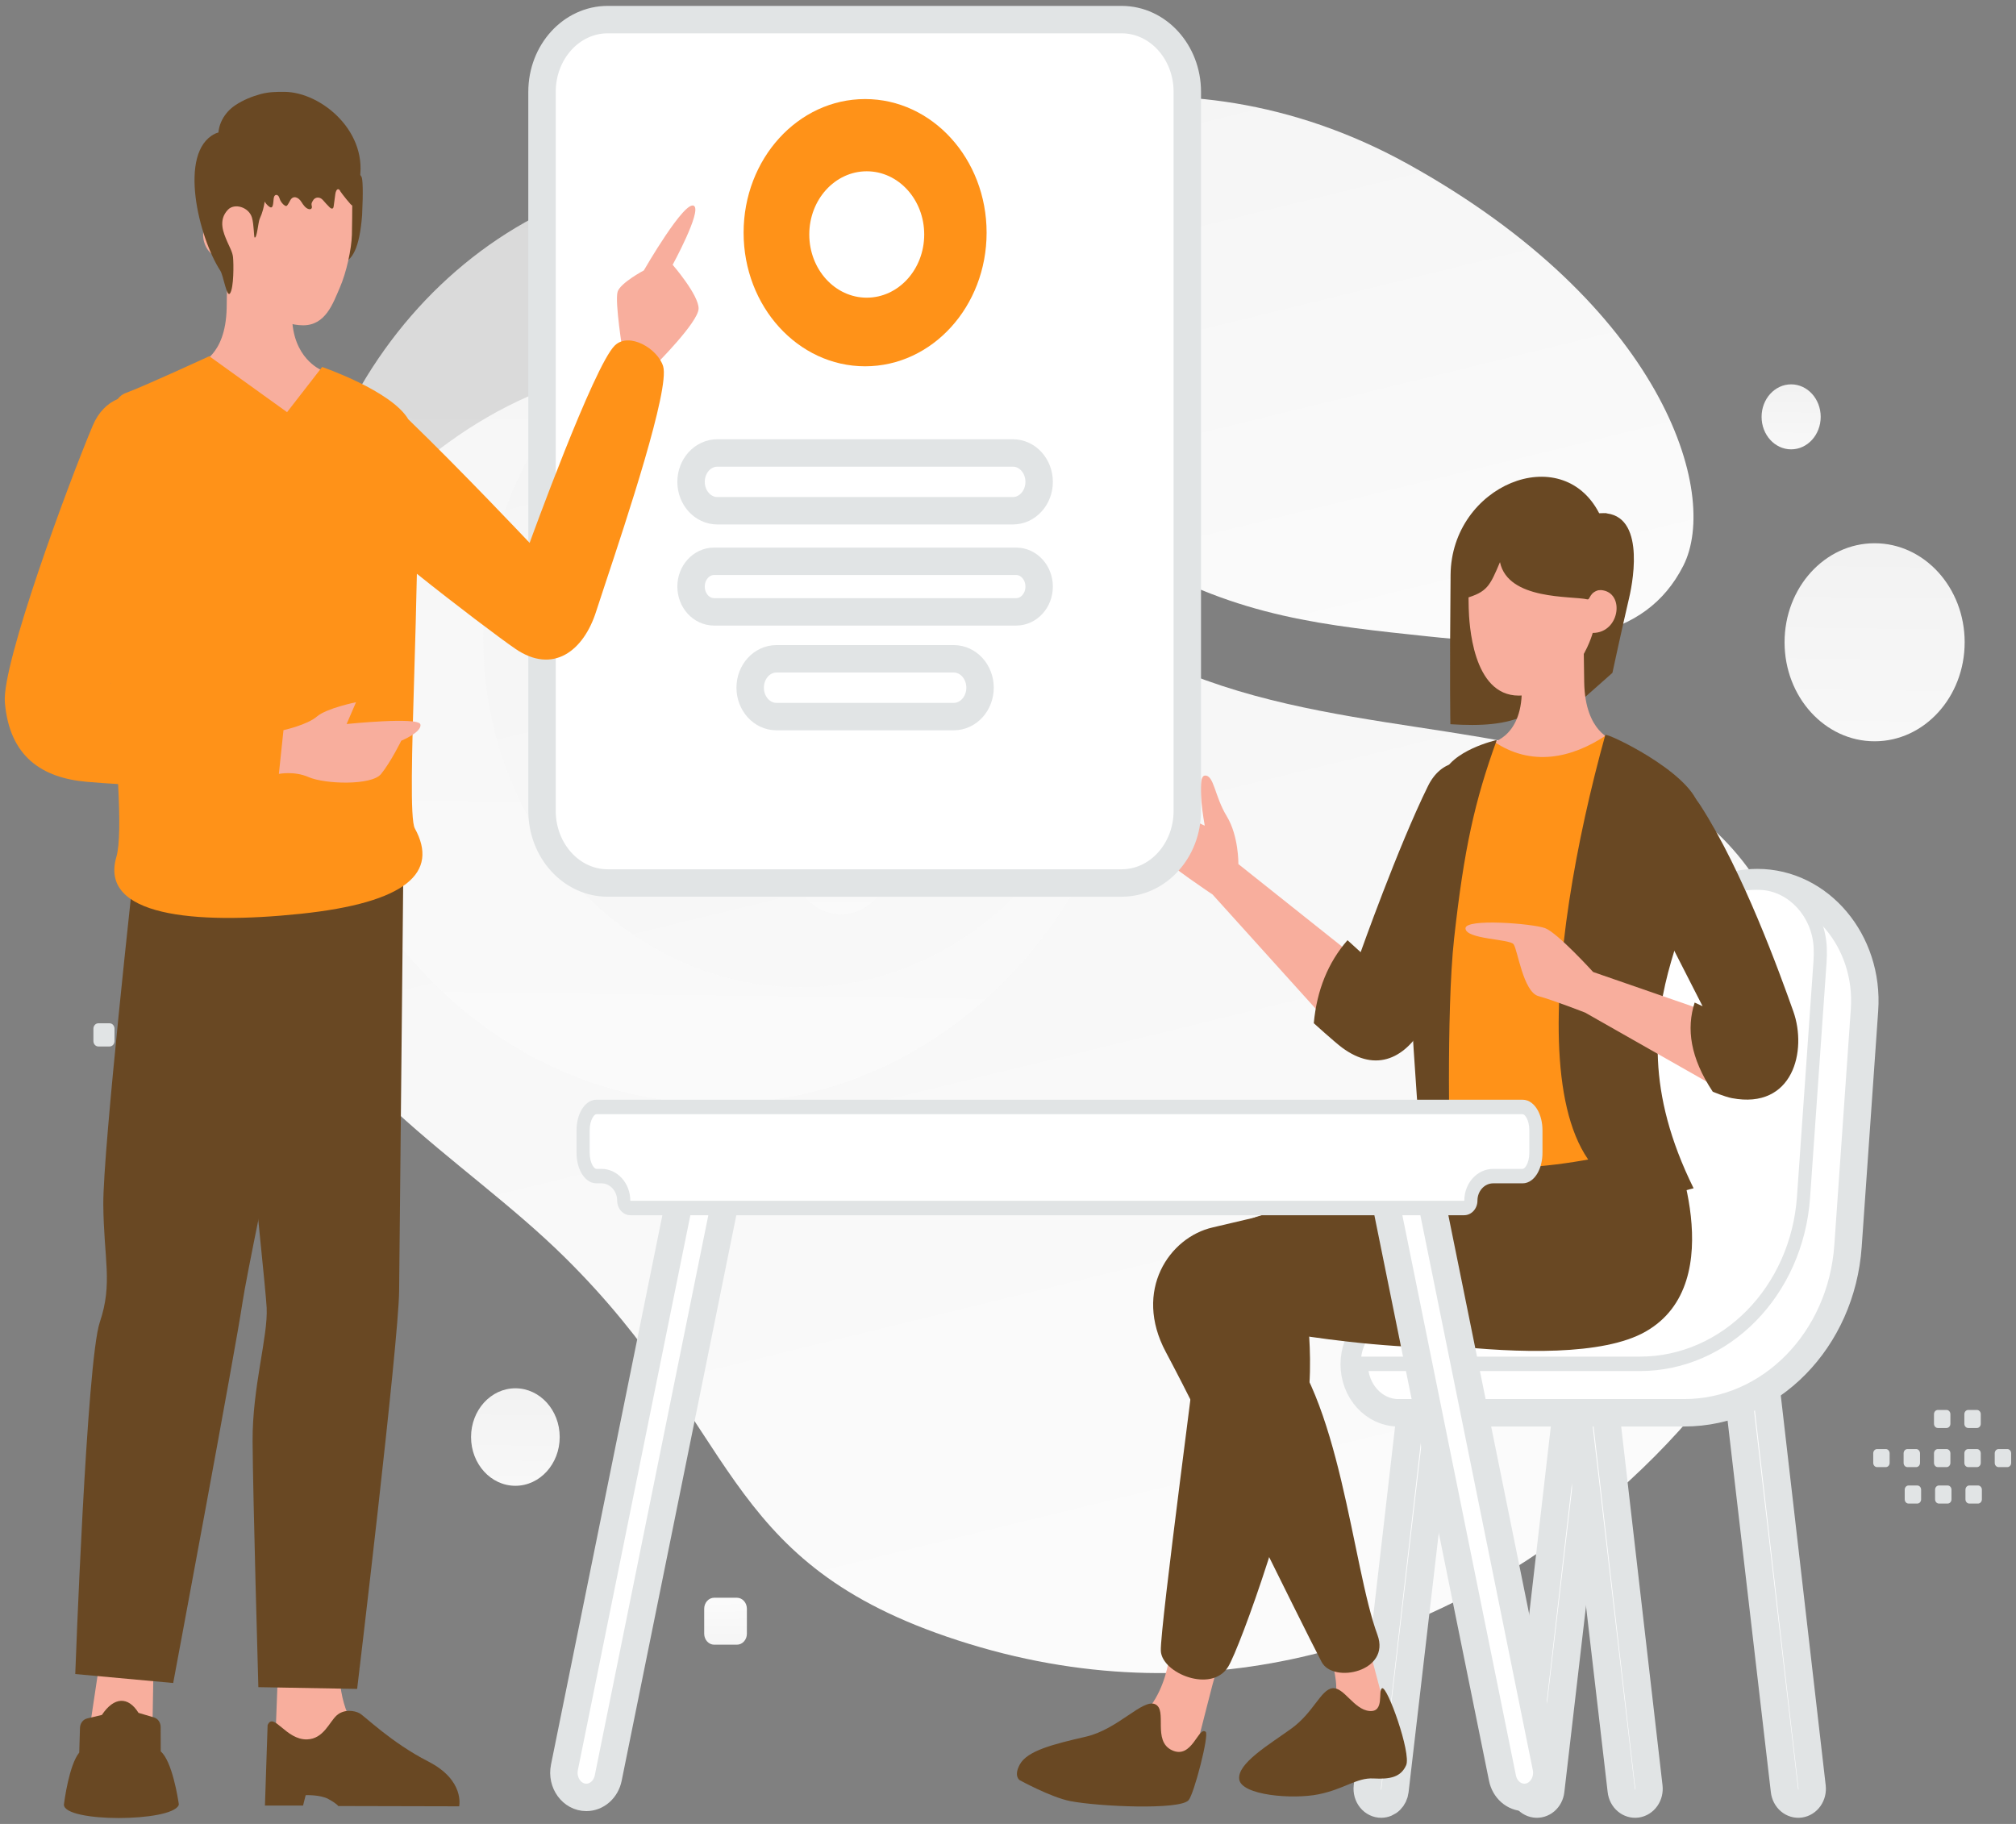 <svg width="294" height="266" viewBox="0 0 294 266" fill="none" xmlns="http://www.w3.org/2000/svg">
<rect x="0" y="0" width="294" height="266" fill="#808080" stroke="none"/>
<path d="M265.74 164.356C267.347 196.94 209.421 263.197 138.023 238.674C104.817 227.266 107.63 208.334 82.379 183.382C67.329 168.51 45.704 157.265 39.69 135.648C34.494 116.989 37.68 96.934 46.688 83.889C66.947 54.553 107.844 34.464 148.142 80.687C188.439 126.909 261.584 80.318 265.74 164.356Z" fill="url(#paint0_linear_0_1)"/>
<path d="M245.476 82.52C239.935 93.395 227.8 94.889 208.359 92.823C193.738 91.265 180.405 90.06 165.783 81.293C155.549 75.161 147.448 66.864 141.535 58.806C135.127 50.076 126.184 40.113 130.568 30.215C136.593 16.619 171.436 5.167 205.269 23.894C242.435 44.471 250.896 71.891 245.476 82.52Z" fill="url(#paint1_linear_0_1)"/>
<path opacity="0.76" fill-rule="evenodd" clip-rule="evenodd" d="M42.895 92.967C42.895 55.419 70.573 24.98 104.715 24.98C138.857 24.98 166.535 55.419 166.535 92.967C166.535 130.516 138.857 160.954 104.715 160.954C70.573 160.954 42.895 130.516 42.895 92.967ZM163.088 93.057C163.088 64.931 142.356 42.131 116.783 42.131C91.209 42.131 70.477 64.931 70.477 93.057C70.477 121.182 91.209 143.982 116.783 143.982C142.356 143.982 163.088 121.182 163.088 93.057Z" fill="url(#paint2_linear_0_1)"/>
<path opacity="0.76" d="M122.653 117.633C126.597 117.633 129.795 121.149 129.795 125.487C129.795 129.825 126.597 133.341 122.653 133.341C118.709 133.341 115.511 129.825 115.511 125.487C115.511 121.149 118.709 117.633 122.653 117.633Z" fill="url(#paint3_linear_0_1)"/>
<path d="M273.381 108.11C266.129 108.11 260.249 101.644 260.249 93.668C260.249 85.692 266.129 79.227 273.381 79.227C280.633 79.227 286.513 85.692 286.513 93.668C286.513 101.644 280.633 108.11 273.381 108.11Z" fill="url(#paint4_linear_0_1)"/>
<path d="M261.208 65.533C258.827 65.533 256.898 63.411 256.898 60.793C256.898 58.175 258.827 56.053 261.208 56.053C263.588 56.053 265.518 58.175 265.518 60.793C265.518 63.411 263.588 65.533 261.208 65.533Z" fill="url(#paint5_linear_0_1)"/>
<path d="M75.159 216.687C71.589 216.687 68.695 213.503 68.695 209.577C68.695 205.65 71.589 202.467 75.159 202.467C78.73 202.467 81.624 205.65 81.624 209.577C81.624 213.503 78.73 216.687 75.159 216.687Z" fill="url(#paint6_linear_0_1)"/>
<path fill-rule="evenodd" clip-rule="evenodd" d="M231.707 195.711C231.436 195.669 231.16 195.686 230.896 195.763C230.631 195.839 230.383 195.972 230.165 196.155C229.948 196.338 229.766 196.566 229.629 196.827C229.493 197.088 229.405 197.376 229.37 197.674L222.121 260.594C222.053 261.181 222.2 261.774 222.529 262.241C222.858 262.709 223.343 263.014 223.876 263.088C224.41 263.163 224.948 263.002 225.374 262.64C225.799 262.278 226.076 261.745 226.144 261.158L233.467 198.248C233.536 197.656 233.39 197.057 233.061 196.582C232.731 196.107 232.245 195.794 231.707 195.711Z" fill="white" stroke="#E1E4E5" stroke-width="4" stroke-linecap="round" stroke-linejoin="round"/>
<path fill-rule="evenodd" clip-rule="evenodd" d="M230.878 195.711C231.149 195.669 231.425 195.686 231.689 195.763C231.954 195.839 232.202 195.972 232.42 196.155C232.637 196.338 232.819 196.566 232.956 196.827C233.092 197.088 233.18 197.376 233.215 197.674L240.464 260.594C240.532 261.181 240.386 261.774 240.056 262.241C239.727 262.709 239.242 263.014 238.709 263.088C238.175 263.163 237.637 263.002 237.212 262.64C236.786 262.278 236.509 261.745 236.441 261.158L229.118 198.248C229.049 197.656 229.195 197.057 229.524 196.582C229.854 196.107 230.34 195.794 230.878 195.711ZM208.992 195.711C208.721 195.669 208.446 195.686 208.181 195.763C207.916 195.839 207.668 195.972 207.451 196.155C207.233 196.338 207.051 196.566 206.915 196.827C206.778 197.088 206.69 197.376 206.656 197.674L199.406 260.594C199.37 260.911 199.395 261.232 199.481 261.537C199.568 261.842 199.712 262.122 199.905 262.36C200.099 262.598 200.336 262.788 200.602 262.916C200.867 263.045 201.155 263.109 201.445 263.105C201.933 263.098 202.403 262.897 202.768 262.539C203.132 262.181 203.367 261.691 203.429 261.158L210.753 198.248C210.821 197.656 210.675 197.057 210.346 196.582C210.016 196.107 209.53 195.794 208.992 195.711ZM254.675 195.711C254.946 195.669 255.222 195.686 255.486 195.763C255.751 195.839 255.999 195.972 256.217 196.155C256.434 196.338 256.616 196.566 256.753 196.827C256.889 197.088 256.977 197.376 257.012 197.674L264.261 260.594C264.329 261.181 264.182 261.774 263.853 262.241C263.524 262.709 263.039 263.014 262.506 263.088C261.972 263.163 261.434 263.002 261.008 262.64C260.583 262.278 260.306 261.745 260.238 261.158L252.915 198.248C252.846 197.656 252.992 197.057 253.321 196.582C253.651 196.107 254.137 195.794 254.675 195.711Z" fill="white" stroke="#E1E4E5" stroke-width="4" stroke-linecap="round" stroke-linejoin="round"/>
<path fill-rule="evenodd" clip-rule="evenodd" d="M203.927 206.039C200.372 206.039 197.491 202.87 197.491 198.961C197.491 195.052 200.372 191.883 203.927 191.883H217.953C228.511 191.883 237.336 183.049 238.325 171.489L240.649 144.351C241.408 135.489 248.173 128.717 256.267 128.717C265.405 128.717 272.609 137.272 271.908 147.292L269.5 181.726C268.54 195.445 258.138 206.039 245.626 206.039H203.927Z" fill="white" stroke="#E1E4E5" stroke-width="4" stroke-linecap="round" stroke-linejoin="round"/>
<path fill-rule="evenodd" clip-rule="evenodd" d="M197.491 198.791C197.491 198.852 197.536 198.902 197.591 198.902H239.141C251.651 198.902 262.052 188.311 263.014 174.593L265.417 140.33C265.467 139.626 265.478 138.92 265.449 138.214C265.244 133.133 261.406 128.938 256.785 128.731C256.568 128.721 256.35 128.717 256.133 128.717C248.06 128.717 241.312 135.47 240.553 144.309L238.23 171.362C237.24 182.893 228.437 191.703 217.906 191.703H203.91C200.365 191.703 197.491 194.864 197.491 198.763V198.791Z" fill="white"/>
<path d="M239.14 197.848H197.591V199.955H239.14V197.848ZM262.059 174.512C261.135 187.681 251.15 197.848 239.14 197.848V199.955C252.15 199.955 262.968 188.94 263.969 174.674L262.059 174.512ZM264.462 140.248L262.059 174.512L263.969 174.674L266.372 140.41L264.462 140.248ZM264.492 138.261C264.519 138.924 264.509 139.587 264.462 140.248L266.372 140.41C266.425 139.664 266.436 138.915 266.406 138.167L264.492 138.261ZM256.133 129.77C256.338 129.77 256.542 129.774 256.745 129.783L256.823 127.678C256.593 127.668 256.363 127.663 256.133 127.663V129.77ZM241.507 144.408C242.219 136.11 248.554 129.77 256.133 129.77V127.663C247.566 127.663 240.405 134.83 239.6 144.209L241.507 144.408ZM239.184 171.461L241.507 144.408L239.6 144.209L237.277 171.263L239.184 171.461ZM217.906 192.756C228.931 192.756 238.147 183.533 239.184 171.461L237.277 171.263C236.333 182.253 227.943 190.65 217.906 190.65V192.756ZM203.91 192.756H217.906V190.65H203.91V192.756ZM198.448 198.763C198.448 195.446 200.893 192.756 203.91 192.756V190.65C199.836 190.65 196.533 194.282 196.533 198.763H198.448ZM198.448 198.787V198.763H196.533V198.795L198.448 198.787ZM266.406 138.167C266.178 132.538 261.941 127.908 256.823 127.678L256.745 129.783C260.871 129.968 264.309 133.728 264.492 138.261L266.406 138.167ZM197.591 197.848C197.818 197.848 198.035 197.947 198.196 198.123C198.357 198.299 198.447 198.538 198.448 198.787L196.533 198.795C196.534 199.103 196.646 199.398 196.844 199.616C197.042 199.833 197.311 199.955 197.591 199.955V197.848Z" fill="#E1E4E5"/>
<path fill-rule="evenodd" clip-rule="evenodd" d="M193.07 239.008C193.07 239.008 196.655 246.971 193.716 249.481C190.772 251.991 182.998 256.694 182.998 256.694L203.596 255.271L199.017 237.903L193.07 239.008Z" fill="#F8AE9D"/>
<path fill-rule="evenodd" clip-rule="evenodd" d="M201.555 246.214C200.907 246.554 201.973 249.754 199.693 249.529C197.413 249.305 195.981 245.998 194.3 246.213C192.618 246.426 191.551 249.757 188.349 252.077C185.148 254.397 180.402 257.164 180.72 259.497C181.038 261.829 188.507 262.454 192.291 261.681C196.075 260.91 197.841 259.237 200.295 259.37C202.75 259.504 204.293 259.173 205.063 257.44C205.832 255.706 202.303 245.821 201.555 246.214ZM224.098 168.823C217.863 169.13 183.156 177.572 176.851 179.006C170.545 180.44 165.214 188.201 170.022 197.188C175.422 207.276 189.357 235.926 192.74 242.384C194.415 245.581 202.862 243.788 200.878 238.423C197.179 228.421 195.461 203.296 186.03 194.135C186.03 194.135 217.746 200.205 231.446 193.251C241.403 188.197 239.151 168.083 224.098 168.823Z" fill="#694823"/>
<path fill-rule="evenodd" clip-rule="evenodd" d="M180.597 126.016C180.597 126.016 180.668 121.939 178.893 119.023C177.118 116.107 177.048 113.009 175.705 113.11C174.361 113.211 175.692 120.412 175.692 120.412C175.692 120.412 173.987 119.695 172.763 118.79C171.538 117.884 167.826 113.419 166.958 114.21C165.488 115.558 167.857 123.163 169.147 124.684C170.442 126.204 176.832 130.454 176.832 130.454L195.648 151.302L198.462 140.235L180.597 126.016Z" fill="#F8AE9D"/>
<path fill-rule="evenodd" clip-rule="evenodd" d="M218.236 124.175C215.335 131.574 210.024 145.166 207.834 149.222C205.09 154.3 200.763 156.538 195.697 152.77C194.637 151.981 191.593 149.224 191.593 149.224C192.043 144.397 193.683 140.363 196.51 137.119L198.429 138.866C198.429 138.866 203.873 123.519 208.252 114.629C212.045 106.937 222.651 112.927 218.236 124.175ZM230.773 95.454V102.001L235.144 98.13C235.144 98.13 236.488 91.857 237.581 87.198C238.266 84.277 239.936 74.389 233.214 74.852C227.708 64.177 211.671 70.784 211.543 83.826C211.39 99.512 211.515 105.62 211.515 105.62C220.583 106.192 225.688 104.75 230.773 95.454Z" fill="#694823"/>
<path fill-rule="evenodd" clip-rule="evenodd" d="M235.238 107.92C235.238 107.92 231.171 106.87 231.03 99.541C230.889 92.213 230.988 89.711 230.988 89.711L222.03 89.533C222.03 89.533 221.933 97.701 221.931 100.655C221.927 107.838 217.124 108.427 217.124 108.427C217.124 108.427 217.945 114.353 226.063 114.856C232.4 115.248 235.238 107.92 235.238 107.92Z" fill="#F8AE9D"/>
<path fill-rule="evenodd" clip-rule="evenodd" d="M233.077 86.052C237.073 85.882 236.421 92.316 232.27 92.306C232.27 92.306 229.859 101.446 221.488 101.446C214.689 101.446 214.247 90.794 214.186 88.669C214.119 86.403 214.11 78.96 214.11 78.96L233.232 78.95L233.077 86.052Z" fill="#F8AE9D"/>
<path fill-rule="evenodd" clip-rule="evenodd" d="M233.386 86.01C231.73 86.31 231.931 87.516 231.48 87.41C229.193 86.875 219.937 87.581 218.746 81.983C217.263 85.48 216.9 86.34 213.635 87.279V77.031L234.288 74.852C234.288 74.852 233.968 85.903 233.386 86.01Z" fill="#694823"/>
<path fill-rule="evenodd" clip-rule="evenodd" d="M234.33 107.17C229.226 110.608 223.326 111.868 217.833 108.135C208.87 127.572 206.636 150.763 208.793 176.395C221.862 182.086 232.848 180.967 242.2 174.462L234.33 107.17Z" fill="#FF9218"/>
<path fill-rule="evenodd" clip-rule="evenodd" d="M170.728 239.328C170.728 239.328 170.836 248.701 163.814 252.205C156.796 255.709 151.796 255.498 152.432 258.207C153.068 260.916 171.335 260.806 173.041 258.688C174.495 256.886 177.657 240.103 178.528 241.386L170.728 239.328Z" fill="#F8AE9D"/>
<path fill-rule="evenodd" clip-rule="evenodd" d="M175.828 252.564C174.751 251.713 173.847 256.624 170.923 255.258C168 253.893 170.305 249.379 168.465 248.546C166.626 247.714 163.074 252.19 158.355 253.278C153.637 254.365 149.807 255.317 148.718 257.337C147.78 259.073 148.718 259.627 148.718 259.627C148.718 259.627 153.26 262.122 156.082 262.671C160.182 263.468 172.032 264 173.33 262.546C174.128 261.653 176.366 252.991 175.828 252.564ZM243.636 165.926C243.636 165.926 252.702 186.982 239.962 194.212C227.641 201.204 190.756 192.935 190.756 192.935C190.756 192.935 191.415 198.77 190.756 203.975C189.035 217.569 180.848 240.217 179.116 243.063C176.721 246.998 169.424 244.03 169.287 240.753C169.149 237.477 174.787 195.626 175.644 187.645C176.497 179.664 179.19 178.505 187.055 176.323C188.862 175.822 210.23 169.982 212.188 170.153C229.007 171.615 243.636 165.926 243.636 165.926Z" fill="#694823"/>
<path fill-rule="evenodd" clip-rule="evenodd" d="M234.106 107.186C225.654 137.637 220.585 180.809 246.984 173.298C232.96 144.904 252.024 132.123 247.703 117.448C246.226 112.431 234.217 106.792 234.106 107.186ZM218.281 107.922C215.055 116.819 213.505 123.8 212.058 136.86C210.852 147.737 211.455 170.182 211.455 170.182L207.469 171.044C207.469 171.044 204.62 136.367 205.572 131.902C207.171 124.41 208.255 120.032 210.365 113.183C211.528 109.424 218.281 107.922 218.281 107.922Z" fill="#694823"/>
<path fill-rule="evenodd" clip-rule="evenodd" d="M232.332 141.756C232.332 141.756 227.127 136.025 225.325 135.36C223.522 134.695 213.65 133.896 213.716 135.399C213.792 137.009 220.145 136.916 220.732 137.708C221.32 138.5 222.137 144.665 224.358 145.273C226.574 145.881 231.168 147.68 231.168 147.68L251.618 159.301L249.439 147.681L232.332 141.756Z" fill="#F8AE9D"/>
<path fill-rule="evenodd" clip-rule="evenodd" d="M247.996 117.491C254.199 127.119 259.495 141.785 261.528 147.503C263.561 153.221 261.51 161.845 252.571 160.152C251.506 159.951 249.775 159.21 249.775 159.21C246.489 154.255 245.912 150 247.139 146.212L248.295 146.749C248.295 146.749 239.41 129.43 237.24 124.787C233.617 117.033 242.532 109.007 247.996 117.491Z" fill="#694823"/>
<path d="M222.302 262.131C221.558 262.131 220.837 261.852 220.256 261.34C219.676 260.828 219.271 260.115 219.11 259.316L201.478 172.338C201.022 170.089 202.578 167.954 204.674 167.954C205.418 167.954 206.14 168.233 206.721 168.745C207.302 169.257 207.707 169.972 207.869 170.771L225.495 257.751C225.951 259.998 224.396 262.131 222.302 262.131ZM85.506 262.131C86.25 262.13 86.971 261.852 87.552 261.34C88.132 260.828 88.536 260.114 88.698 259.316L106.331 172.334C106.786 170.087 105.232 167.954 103.138 167.954C102.394 167.954 101.673 168.233 101.092 168.745C100.512 169.256 100.108 169.97 99.946 170.769L82.313 257.751C81.858 259.998 83.412 262.131 85.506 262.131Z" fill="white" stroke="#E1E4E5" stroke-width="4" stroke-linecap="round" stroke-linejoin="round"/>
<path fill-rule="evenodd" clip-rule="evenodd" d="M85.037 168.115V164.844C85.037 162.966 85.909 161.445 86.98 161.435H222.043C223.121 161.435 223.987 162.966 223.987 164.844V168.115C223.987 170.001 223.115 171.523 222.043 171.523H217.752C216.89 171.523 216.064 171.9 215.455 172.57C214.846 173.24 214.503 174.149 214.503 175.096C214.503 175.238 214.477 175.379 214.427 175.51C214.377 175.642 214.305 175.761 214.213 175.861C214.121 175.961 214.012 176.04 213.892 176.094C213.773 176.148 213.645 176.176 213.515 176.175H91.942C91.682 176.175 91.432 176.061 91.248 175.859C91.064 175.657 90.96 175.383 90.96 175.096C90.96 174.627 90.876 174.162 90.713 173.729C90.549 173.295 90.31 172.901 90.008 172.57C89.707 172.238 89.348 171.975 88.954 171.795C88.56 171.616 88.137 171.523 87.711 171.523H86.98C85.903 171.523 85.037 170.001 85.037 168.115Z" fill="white"/>
<path d="M86.98 161.435L86.972 160.382H86.98V161.435ZM85.994 164.844V168.115H84.079V164.844H85.994ZM86.987 162.489C86.895 162.49 86.668 162.56 86.418 162.999C86.175 163.423 85.994 164.073 85.994 164.844H84.079C84.079 163.737 84.334 162.687 84.796 161.879C85.249 161.085 85.994 160.39 86.972 160.382L86.987 162.489ZM222.043 162.489H86.98V160.382H222.043V162.489ZM223.029 164.844C223.029 164.071 222.849 163.419 222.607 162.994C222.357 162.555 222.134 162.489 222.043 162.489V160.382C223.03 160.382 223.778 161.081 224.231 161.877C224.691 162.687 224.945 163.739 224.945 164.844H223.029ZM223.029 168.115V164.844H224.945V168.115H223.029ZM222.043 170.47C222.132 170.47 222.356 170.404 222.606 169.966C222.848 169.543 223.029 168.892 223.029 168.115H224.945C224.945 169.225 224.69 170.278 224.228 171.087C223.774 171.882 223.026 172.577 222.043 172.577V170.47ZM217.752 170.47H222.043V172.577H217.752V170.47ZM213.515 175.122C213.52 175.122 213.525 175.121 213.53 175.119C213.533 175.117 213.536 175.115 213.539 175.112C213.541 175.11 213.543 175.108 213.544 175.105C213.544 175.104 213.545 175.102 213.545 175.096H215.461C215.461 176.283 214.583 177.228 213.515 177.228V175.122ZM91.942 175.122H213.515V177.228H91.942V175.122ZM91.918 175.096C91.918 175.102 91.918 175.104 91.919 175.105C91.919 175.107 91.921 175.111 91.924 175.114C91.927 175.116 91.929 175.119 91.932 175.12C91.935 175.121 91.939 175.122 91.942 175.122V177.228C91.428 177.228 90.934 177.004 90.571 176.604C90.207 176.204 90.002 175.662 90.002 175.096H91.918ZM86.98 170.47H87.71V172.577H86.98V170.47ZM85.994 168.115C85.994 168.893 86.175 169.544 86.416 169.967C86.665 170.403 86.888 170.47 86.98 170.47V172.577C85.995 172.577 85.247 171.883 84.793 171.086C84.332 170.276 84.079 169.224 84.079 168.115H85.994ZM90.002 175.096C90.002 174.765 89.943 174.438 89.828 174.132C89.712 173.826 89.544 173.549 89.331 173.315C89.118 173.081 88.865 172.895 88.587 172.768C88.309 172.642 88.011 172.577 87.71 172.577V170.47C88.263 170.47 88.81 170.59 89.32 170.822C89.831 171.055 90.295 171.395 90.685 171.825C91.076 172.255 91.386 172.765 91.597 173.326C91.809 173.887 91.918 174.489 91.918 175.096H90.002ZM217.752 172.577C217.144 172.577 216.561 172.842 216.132 173.315C215.702 173.787 215.461 174.428 215.461 175.096H213.545C213.545 173.869 213.988 172.693 214.777 171.825C215.566 170.958 216.636 170.47 217.752 170.47V172.577Z" fill="#E1E4E5"/>
<path d="M163.571 2.86H88.622C83.332 2.86 79.044 7.576 79.044 13.393V118.244C79.044 124.061 83.332 128.777 88.622 128.777H163.571C168.861 128.777 173.149 124.061 173.149 118.244V13.393C173.149 7.576 168.861 2.86 163.571 2.86Z" fill="white" stroke="#E1E4E5" stroke-width="4" stroke-linecap="round" stroke-linejoin="round"/>
<mask id="mask0_0_1" style="mask-type:alpha" maskUnits="userSpaceOnUse" x="77" y="0" width="99" height="131">
<path d="M79.044 2.86H173.149V128.777H79.044V2.86Z" fill="white" stroke="white" stroke-width="4" stroke-linecap="round" stroke-linejoin="round"/>
</mask>
<g mask="url(#mask0_0_1)">
<path d="M148.19 81.86H104.132C102.281 81.86 100.78 83.51 100.78 85.546C100.78 87.583 102.281 89.233 104.132 89.233H148.19C150.042 89.233 151.542 87.583 151.542 85.546C151.542 83.51 150.042 81.86 148.19 81.86Z" fill="white" stroke="#E1E4E5" stroke-width="4" stroke-linecap="round" stroke-linejoin="round"/>
<path d="M147.711 66.06H104.611C102.496 66.06 100.78 67.946 100.78 70.273C100.78 72.6 102.496 74.487 104.611 74.487H147.711C149.827 74.487 151.542 72.6 151.542 70.273C151.542 67.946 149.827 66.06 147.711 66.06Z" fill="white" stroke="#E1E4E5" stroke-width="4" stroke-linecap="round" stroke-linejoin="round"/>
<path d="M139.092 96.08H113.232C111.116 96.08 109.4 97.966 109.4 100.293C109.4 102.62 111.116 104.507 113.232 104.507H139.092C141.207 104.507 142.923 102.62 142.923 100.293C142.923 97.966 141.207 96.08 139.092 96.08Z" fill="white" stroke="#E1E4E5" stroke-width="4" stroke-linecap="round" stroke-linejoin="round"/>
<path fill-rule="evenodd" clip-rule="evenodd" d="M126.161 14.447C135.947 14.447 143.88 23.171 143.88 33.933C143.88 44.696 135.947 53.42 126.161 53.42C116.375 53.42 108.442 44.696 108.442 33.933C108.442 23.171 116.375 14.447 126.161 14.447ZM126.401 24.98C121.772 24.98 118.02 29.106 118.02 34.197C118.02 39.287 121.772 43.413 126.401 43.413C131.029 43.413 134.781 39.287 134.781 34.197C134.781 29.106 131.029 24.98 126.401 24.98Z" fill="#FF9218"/>
</g>
<path fill-rule="evenodd" clip-rule="evenodd" d="M38.55 236.596H39.706C39.985 236.596 40.21 236.846 40.21 237.15V238.422C40.21 238.729 39.983 238.976 39.706 238.976H38.55C38.416 238.976 38.288 238.917 38.194 238.813C38.099 238.709 38.046 238.569 38.045 238.422V237.15C38.045 237.077 38.058 237.005 38.084 236.938C38.109 236.87 38.146 236.809 38.193 236.758C38.24 236.706 38.296 236.665 38.357 236.637C38.418 236.61 38.484 236.595 38.55 236.596ZM42.557 236.596H43.713C43.989 236.596 44.217 236.846 44.217 237.15V238.422C44.217 238.729 43.989 238.976 43.713 238.976H42.557C42.423 238.976 42.295 238.917 42.201 238.813C42.106 238.709 42.053 238.569 42.052 238.422V237.15C42.052 236.846 42.28 236.596 42.557 236.596ZM46.567 236.596H47.722C47.999 236.596 48.227 236.846 48.227 237.15V238.422C48.227 238.729 47.999 238.976 47.722 238.976H46.567C46.433 238.976 46.305 238.917 46.211 238.813C46.116 238.709 46.063 238.569 46.062 238.422V237.15C46.062 237.077 46.075 237.005 46.1 236.938C46.126 236.87 46.163 236.809 46.21 236.758C46.257 236.706 46.312 236.665 46.373 236.637C46.435 236.61 46.501 236.595 46.567 236.596ZM50.574 236.596H51.729C52.007 236.596 52.233 236.846 52.233 237.15V238.422C52.233 238.729 52.007 238.976 51.729 238.976H50.574C50.44 238.976 50.311 238.918 50.216 238.814C50.121 238.71 50.067 238.569 50.066 238.422V237.15C50.068 237.003 50.122 236.863 50.217 236.759C50.312 236.655 50.44 236.597 50.574 236.596Z" fill="#E1E4E5"/>
<path fill-rule="evenodd" clip-rule="evenodd" d="M104.144 233.013H107.465C107.85 233.014 108.22 233.182 108.493 233.481C108.765 233.78 108.919 234.186 108.921 234.609V238.264C108.921 238.474 108.883 238.682 108.81 238.876C108.736 239.07 108.629 239.246 108.494 239.394C108.359 239.542 108.198 239.66 108.022 239.74C107.845 239.82 107.656 239.861 107.465 239.86H104.144C103.76 239.858 103.392 239.689 103.121 239.39C102.85 239.092 102.697 238.687 102.695 238.264V234.609C102.697 234.187 102.85 233.782 103.121 233.483C103.392 233.184 103.76 233.015 104.144 233.013Z" fill="url(#paint7_linear_0_1)"/>
<path fill-rule="evenodd" clip-rule="evenodd" d="M42.704 241.401H43.86C44.137 241.401 44.364 241.651 44.364 241.956V243.23C44.364 243.534 44.137 243.784 43.86 243.784H42.704C42.57 243.784 42.442 243.726 42.347 243.622C42.253 243.518 42.2 243.377 42.199 243.23V241.958C42.199 241.885 42.212 241.813 42.237 241.745C42.262 241.677 42.299 241.616 42.346 241.564C42.393 241.512 42.449 241.471 42.51 241.443C42.572 241.415 42.638 241.401 42.704 241.401ZM46.711 241.401H47.867C48.144 241.401 48.371 241.651 48.371 241.956V243.23C48.371 243.534 48.144 243.784 47.867 243.784H46.711C46.577 243.784 46.449 243.725 46.355 243.621C46.26 243.517 46.207 243.376 46.206 243.23V241.958C46.206 241.885 46.219 241.813 46.244 241.745C46.269 241.677 46.306 241.616 46.353 241.564C46.4 241.512 46.456 241.471 46.517 241.443C46.579 241.415 46.644 241.401 46.711 241.401ZM50.718 241.401H51.874C52.153 241.401 52.38 241.651 52.38 241.956V243.23C52.38 243.534 52.153 243.784 51.874 243.784H50.718C50.584 243.783 50.456 243.725 50.362 243.621C50.267 243.517 50.214 243.376 50.214 243.23V241.958C50.214 241.651 50.441 241.401 50.718 241.401ZM46.567 231.433H47.722C47.999 231.433 48.227 231.683 48.227 231.988V233.259C48.227 233.566 47.999 233.814 47.722 233.814H46.567C46.433 233.813 46.305 233.755 46.211 233.651C46.116 233.547 46.063 233.406 46.062 233.259V231.988C46.062 231.915 46.075 231.843 46.1 231.775C46.126 231.708 46.163 231.647 46.21 231.595C46.257 231.544 46.312 231.503 46.373 231.475C46.435 231.447 46.501 231.433 46.567 231.433ZM50.574 231.433H51.729C52.007 231.433 52.233 231.683 52.233 231.988V233.259C52.233 233.566 52.007 233.814 51.729 233.814H50.574C50.44 233.814 50.311 233.755 50.216 233.652C50.121 233.548 50.067 233.407 50.066 233.259V231.988C50.068 231.841 50.122 231.7 50.217 231.596C50.312 231.493 50.44 231.434 50.574 231.433ZM14.339 149.236H15.981C16.379 149.236 16.698 149.591 16.698 150.024V151.83C16.698 152.267 16.375 152.619 15.981 152.619H14.339C14.149 152.618 13.967 152.534 13.833 152.387C13.699 152.239 13.623 152.039 13.622 151.83V150.024C13.622 149.921 13.64 149.818 13.676 149.722C13.712 149.627 13.765 149.54 13.832 149.466C13.898 149.393 13.977 149.335 14.064 149.295C14.152 149.256 14.245 149.236 14.339 149.236ZM20.033 149.236H21.675C22.069 149.236 22.392 149.591 22.392 150.024V151.83C22.392 152.267 22.069 152.619 21.675 152.619H20.033C19.843 152.618 19.661 152.534 19.527 152.387C19.393 152.239 19.317 152.039 19.316 151.83V150.024C19.316 149.591 19.639 149.236 20.033 149.236ZM25.731 149.236H27.373C27.767 149.236 28.09 149.591 28.09 150.024V151.83C28.09 152.267 27.767 152.619 27.373 152.619H25.731C25.541 152.618 25.359 152.534 25.225 152.387C25.09 152.239 25.015 152.039 25.014 151.83V150.024C25.014 149.921 25.032 149.818 25.068 149.722C25.104 149.627 25.157 149.54 25.223 149.466C25.29 149.393 25.369 149.335 25.456 149.295C25.543 149.256 25.637 149.236 25.731 149.236ZM31.425 149.236H33.067C33.461 149.236 33.784 149.591 33.784 150.024V151.83C33.784 152.267 33.461 152.619 33.067 152.619H31.425C31.234 152.619 31.052 152.536 30.917 152.388C30.782 152.24 30.706 152.04 30.705 151.83V150.024C30.707 149.815 30.784 149.616 30.918 149.468C31.053 149.321 31.235 149.237 31.425 149.236ZM37.12 149.236H38.762C39.159 149.236 39.482 149.591 39.482 150.024V151.83C39.482 151.934 39.463 152.037 39.427 152.133C39.391 152.228 39.337 152.315 39.27 152.389C39.204 152.462 39.124 152.52 39.037 152.559C38.95 152.599 38.856 152.619 38.762 152.619H37.12C36.93 152.618 36.748 152.535 36.614 152.387C36.479 152.239 36.404 152.039 36.403 151.83V150.024C36.403 149.591 36.726 149.236 37.12 149.236ZM20.242 156.065H21.884C22.278 156.065 22.601 156.42 22.601 156.853V158.663C22.601 159.096 22.278 159.451 21.884 159.451H20.242C20.052 159.451 19.87 159.368 19.735 159.22C19.601 159.072 19.526 158.872 19.525 158.663V156.857C19.525 156.753 19.543 156.65 19.578 156.554C19.614 156.458 19.667 156.37 19.733 156.297C19.8 156.223 19.879 156.165 19.967 156.125C20.054 156.085 20.147 156.064 20.242 156.065ZM25.936 156.065H27.578C27.972 156.065 28.295 156.42 28.295 156.853V158.663C28.295 159.096 27.972 159.451 27.578 159.451H25.936C25.746 159.45 25.564 159.367 25.43 159.219C25.295 159.072 25.22 158.871 25.219 158.663V156.857C25.218 156.753 25.236 156.65 25.272 156.554C25.308 156.458 25.361 156.37 25.427 156.297C25.494 156.223 25.573 156.164 25.66 156.125C25.748 156.085 25.841 156.064 25.936 156.065ZM31.63 156.065H33.273C33.67 156.065 33.993 156.42 33.993 156.853V158.663C33.993 159.096 33.67 159.451 33.273 159.451H31.63C31.44 159.45 31.258 159.367 31.124 159.219C30.99 159.072 30.914 158.871 30.913 158.663V156.857C30.913 156.42 31.237 156.065 31.63 156.065ZM25.731 141.9H27.373C27.767 141.9 28.09 142.255 28.09 142.688V144.494C28.09 144.931 27.767 145.283 27.373 145.283H25.731C25.541 145.282 25.359 145.199 25.225 145.051C25.09 144.903 25.015 144.703 25.014 144.494V142.688C25.014 142.585 25.032 142.482 25.068 142.386C25.104 142.291 25.157 142.204 25.223 142.13C25.29 142.057 25.369 141.999 25.456 141.96C25.543 141.92 25.637 141.9 25.731 141.9ZM31.425 141.9H33.067C33.461 141.9 33.784 142.255 33.784 142.688V144.494C33.784 144.931 33.461 145.283 33.067 145.283H31.425C31.234 145.283 31.052 145.2 30.917 145.052C30.782 144.904 30.706 144.704 30.705 144.494V142.688C30.707 142.479 30.784 142.28 30.918 142.132C31.053 141.985 31.235 141.901 31.425 141.9ZM273.737 211.332H275.015C275.324 211.332 275.572 211.608 275.572 211.946V213.35C275.572 213.69 275.321 213.963 275.015 213.963H273.737C273.59 213.963 273.448 213.898 273.344 213.783C273.239 213.668 273.18 213.513 273.18 213.35V211.946C273.18 211.865 273.194 211.785 273.222 211.711C273.25 211.636 273.291 211.569 273.343 211.512C273.395 211.455 273.456 211.409 273.524 211.379C273.591 211.348 273.664 211.332 273.737 211.332ZM278.166 211.332H279.443C279.75 211.332 280.001 211.608 280.001 211.946V213.35C280.001 213.69 279.75 213.963 279.443 213.963H278.166C278.018 213.963 277.877 213.898 277.772 213.783C277.668 213.668 277.609 213.513 277.609 213.35V211.946C277.609 211.608 277.86 211.332 278.166 211.332ZM282.598 211.332H283.875C284.181 211.332 284.433 211.608 284.433 211.946V213.35C284.433 213.69 284.181 213.963 283.875 213.963H282.598C282.45 213.963 282.309 213.898 282.204 213.783C282.1 213.668 282.041 213.513 282.04 213.35V211.946C282.04 211.865 282.054 211.785 282.082 211.711C282.11 211.636 282.151 211.569 282.203 211.512C282.255 211.455 282.316 211.409 282.384 211.379C282.452 211.348 282.524 211.332 282.598 211.332ZM287.026 211.332H288.304C288.61 211.332 288.862 211.608 288.862 211.946V213.35C288.862 213.69 288.61 213.963 288.304 213.963H287.026C286.878 213.963 286.736 213.899 286.631 213.784C286.527 213.669 286.467 213.513 286.467 213.35V211.946C286.469 211.608 286.72 211.332 287.026 211.332ZM291.456 211.332H292.733C293.042 211.332 293.293 211.608 293.293 211.946V213.35C293.293 213.69 293.042 213.963 292.733 213.963H291.456C291.149 213.963 290.898 213.687 290.898 213.35V211.946C290.898 211.608 291.149 211.332 291.456 211.332ZM278.329 216.643H279.606C279.913 216.643 280.163 216.92 280.163 217.256V218.664C280.163 219.001 279.913 219.278 279.606 219.278H278.329C278.181 219.278 278.039 219.213 277.935 219.098C277.83 218.983 277.771 218.827 277.771 218.664V217.26C277.771 217.179 277.785 217.099 277.813 217.024C277.84 216.949 277.882 216.881 277.933 216.824C277.985 216.767 278.047 216.721 278.115 216.69C278.183 216.659 278.255 216.643 278.329 216.643ZM282.757 216.643H284.035C284.341 216.643 284.592 216.92 284.592 217.256V218.664C284.592 218.827 284.533 218.982 284.428 219.097C284.324 219.212 284.183 219.277 284.035 219.278H282.757C282.609 219.277 282.468 219.212 282.364 219.097C282.259 218.982 282.2 218.827 282.2 218.664V217.26C282.199 217.179 282.213 217.099 282.241 217.024C282.269 216.949 282.31 216.881 282.362 216.824C282.414 216.767 282.475 216.721 282.543 216.69C282.611 216.659 282.684 216.643 282.757 216.643ZM287.186 216.643H288.464C288.772 216.643 289.024 216.92 289.024 217.256V218.664C289.023 218.827 288.964 218.983 288.859 219.098C288.754 219.213 288.612 219.278 288.464 219.278H287.186C287.039 219.277 286.897 219.212 286.793 219.097C286.688 218.982 286.629 218.827 286.629 218.664V217.26C286.629 216.92 286.88 216.643 287.186 216.643ZM282.598 205.627H283.875C284.181 205.627 284.433 205.903 284.433 206.24V207.645C284.433 207.984 284.181 208.258 283.875 208.258H282.598C282.45 208.257 282.309 208.192 282.204 208.077C282.1 207.963 282.041 207.807 282.04 207.645V206.24C282.04 206.159 282.054 206.079 282.082 206.005C282.11 205.93 282.151 205.863 282.203 205.806C282.255 205.749 282.317 205.704 282.384 205.673C282.452 205.642 282.524 205.626 282.598 205.627ZM287.026 205.627H288.304C288.61 205.627 288.862 205.903 288.862 206.24V207.645C288.862 207.984 288.61 208.258 288.304 208.258H287.026C286.878 208.258 286.736 208.193 286.632 208.078C286.527 207.963 286.467 207.808 286.467 207.645V206.24C286.468 206.077 286.528 205.922 286.633 205.807C286.737 205.693 286.879 205.628 287.026 205.627Z" fill="#E1E4E5"/>
<path d="M46.401 34.226C46.052 35.758 46.514 37.351 47.277 38.689C47.816 39.634 48.568 38.59 49.666 38.423C51.365 38.161 52.441 36.184 52.808 31.366C52.978 27.848 52.898 26.092 52.72 25.785C52.085 24.686 50.453 24.317 49.167 24.424" fill="#694823"/>
<path fill-rule="evenodd" clip-rule="evenodd" d="M49.484 243.61C49.484 243.61 49.38 250.845 53.441 253.414C57.501 255.985 63.791 260.759 63.791 260.759L39.862 261.647L40.544 243.545L49.484 243.61Z" fill="#F8AE9D"/>
<path fill-rule="evenodd" clip-rule="evenodd" d="M39.027 251.582L38.638 263.319H44.196L44.577 261.807C44.577 261.807 46.669 261.713 47.879 262.365C49.157 263.056 49.329 263.391 49.329 263.391L66.959 263.432C66.959 263.432 67.829 259.639 62.455 256.895C57.081 254.151 53.167 250.256 52.424 249.857C51.675 249.456 50.165 249.229 49.101 250.173C48.037 251.115 47.196 253.596 44.785 253.673C41.683 253.774 39.901 249.598 39.027 251.582ZM32.155 125.539C32.155 125.539 38.686 186.487 38.889 190.724C39.093 194.961 36.792 202.272 36.836 210.197C36.881 218.122 37.677 246.054 37.677 246.054L52.084 246.312C52.084 246.312 58.139 195.838 58.205 188.269C58.27 180.701 58.825 126.268 58.825 126.268L32.155 125.539Z" fill="#694823"/>
<path fill-rule="evenodd" clip-rule="evenodd" d="M14.533 242.339L11.726 261.091L22.076 261.034L22.404 242.045L14.533 242.339Z" fill="#F8AE9D"/>
<path fill-rule="evenodd" clip-rule="evenodd" d="M12.699 250.622C12.413 250.69 12.156 250.862 11.968 251.109C11.781 251.357 11.674 251.666 11.664 251.988L11.556 255.592C10.069 257.411 9.378 262.72 9.324 263.153C9.321 263.173 9.32 263.193 9.321 263.213C9.447 265.796 24.895 265.745 26.047 263.283C26.075 263.217 26.084 263.143 26.07 263.072C25.948 262.238 25.106 256.86 23.441 255.423L23.429 251.861C23.428 251.543 23.332 251.235 23.156 250.984C22.98 250.732 22.734 250.551 22.455 250.469L20.2 249.802C18.687 247.369 16.625 247.455 14.858 250.106L12.699 250.622ZM19.615 126.113C19.615 126.113 15.003 167.696 15.065 175.659C15.128 183.623 16.485 187.12 14.554 192.832C12.623 198.545 10.976 244.141 10.976 244.141L25.257 245.449C25.257 245.449 34.38 196.659 35.373 189.894C36.365 183.13 48.627 125.539 48.627 125.539L19.615 126.113Z" fill="#694823"/>
<path fill-rule="evenodd" clip-rule="evenodd" d="M90.829 51.348C90.829 51.348 89.637 44.04 90.066 42.56C90.432 41.281 93.893 39.437 93.893 39.437C93.893 39.437 99.913 28.977 101.231 30.042C102.303 30.906 98.096 38.617 98.096 38.617C98.096 38.617 101.932 43.043 101.878 45.021C101.825 47.001 95.617 53.195 95.617 53.195L90.829 51.348ZM28.954 53.065C28.954 53.065 32.919 52.041 33.056 44.896C33.194 37.751 33.097 35.313 33.097 35.313L42.497 35.139C42.497 35.139 42.592 43.102 42.593 45.982C42.597 52.252 46.831 53.947 46.831 53.947C46.831 53.947 46.48 60.803 38.566 61.292C32.387 61.675 28.954 53.065 28.954 53.065Z" fill="#F8AE9D"/>
<path fill-rule="evenodd" clip-rule="evenodd" d="M32.233 31.701C28.338 31.535 28.973 37.807 33.02 37.799C33.02 37.799 37.37 47.417 44.199 47.442C47.488 47.454 48.562 44.232 49.548 41.97C50.534 39.708 51.258 36.324 51.318 34.252C51.383 32.044 51.391 24.786 51.391 24.786L32.082 24.777L32.233 31.701Z" fill="#F8AE9D"/>
<path fill-rule="evenodd" clip-rule="evenodd" d="M46.979 53.521C46.979 53.521 57.106 56.998 59.546 61.15C67.407 68.745 77.239 79.175 77.239 79.175C77.239 79.175 86.602 53.329 89.663 50.383C91.758 48.367 95.931 50.859 96.709 53.422C97.708 56.713 91.294 76.015 88.266 85.132C87.678 86.898 87.219 88.281 86.964 89.093C85.117 94.986 80.623 98.366 75.155 94.62C72.951 93.111 66.39 88.163 60.794 83.678C60.706 88.39 60.558 93.355 60.419 98.071C60.078 109.527 59.782 119.51 60.494 120.807C64.024 127.237 59.331 131.651 43.791 133.273C28.252 134.895 14.466 133.567 16.968 124.986C17.489 123.198 17.482 119.35 17.222 114.349C15.7 114.26 14.179 114.15 12.659 114.019C6.173 113.457 1.377 110.392 0.708 102.433C0.24 96.859 9.895 70.693 13.516 62.089C14.362 60.076 15.672 58.823 17.156 58.198C17.501 57.774 17.89 57.476 18.327 57.318C20.986 56.354 30.522 51.948 30.522 51.948L41.864 60.11L46.979 53.521ZM16.172 99.581L16.146 99.653L16.178 99.657L16.172 99.581Z" fill="#FF9218"/>
<path fill-rule="evenodd" clip-rule="evenodd" d="M41.341 106.487C41.341 106.487 44.801 105.722 46.217 104.499C47.632 103.277 51.92 102.413 51.92 102.413L50.549 105.59C50.549 105.59 61.058 104.505 61.307 105.645C61.556 106.785 58.516 108.025 58.516 108.025C58.516 108.025 57.017 111.104 55.566 112.889C54.193 114.578 47.371 114.377 44.98 113.323C42.913 112.412 40.667 112.867 40.667 112.867L41.341 106.487Z" fill="#F8AE9D"/>
<path d="M33.293 25.073C33.863 25.892 34.866 26.073 35.693 26.235C36.805 26.453 37.355 26.906 37.932 28.124C38.297 28.902 38.663 29.754 39.316 30.175C39.849 30.52 39.832 29.647 39.911 28.973C39.919 28.91 39.93 28.848 39.945 28.786C40.072 28.247 40.592 28.338 40.743 28.869C40.881 29.351 41.178 29.759 41.554 29.985C41.616 30.022 41.681 30.055 41.746 30.041C41.835 30.027 41.905 29.934 41.962 29.851C42.082 29.678 42.202 29.458 42.325 29.225C42.731 28.456 43.507 28.726 43.962 29.462C44.247 29.921 44.585 30.393 45.05 30.5C45.2 30.536 45.389 30.509 45.458 30.346C45.547 30.147 45.408 29.948 45.431 29.745C45.45 29.555 45.523 29.471 45.604 29.309C45.919 28.684 46.649 28.661 47.094 29.182C47.405 29.546 47.727 29.893 48.062 30.226C48.204 30.365 48.412 30.504 48.554 30.365C48.631 30.291 48.65 30.166 48.666 30.046C48.746 29.457 48.823 28.869 48.904 28.281C48.95 27.953 49.108 27.522 49.377 27.605C49.508 27.647 49.584 27.8 49.658 27.939C49.746 28.115 51.327 30.12 51.358 29.967C51.604 28.828 52.108 27.791 52.354 26.652C53.946 19.322 46.881 13.427 41.485 13.395C40.285 13.386 39.189 13.408 38.024 13.718C36.781 14.051 35.47 14.581 34.343 15.326C32.763 16.367 31.566 18.261 31.874 20.521" fill="#694823"/>
<path d="M37.681 22.703C38.442 23.66 38.644 25.007 38.714 26.279C38.819 28.197 38.677 30.19 37.879 31.893C37.651 32.377 37.483 34.776 37.133 34.644C37.021 34.603 37.04 32.742 36.745 31.74C36.29 30.186 34.194 29.593 33.251 30.575C31.743 32.137 32.627 34.035 33.127 35.216C33.426 35.928 33.899 36.728 33.981 37.482C34.082 38.447 34.112 41.965 33.545 42.785C33.071 43.473 32.568 40.15 32.139 39.495C28.965 34.619 25.921 22.202 31.341 19.508C32.165 19.099 34.709 18.887 35.481 19.409" fill="#694823"/>
<defs>
<linearGradient id="paint0_linear_0_1" x1="196.505" y1="359.673" x2="66.725" y2="-172.732" gradientUnits="userSpaceOnUse">
<stop stop-color="white"/>
<stop offset="1" stop-color="#EEEEEE"/>
</linearGradient>
<linearGradient id="paint1_linear_0_1" x1="208.149" y1="153.001" x2="149.002" y2="-88.671" gradientUnits="userSpaceOnUse">
<stop stop-color="white"/>
<stop offset="1" stop-color="#EEEEEE"/>
</linearGradient>
<linearGradient id="paint2_linear_0_1" x1="102.079" y1="237.189" x2="106.689" y2="-122.927" gradientUnits="userSpaceOnUse">
<stop stop-color="white"/>
<stop offset="1" stop-color="#EEEEEE"/>
</linearGradient>
<linearGradient id="paint3_linear_0_1" x1="122.348" y1="142.148" x2="122.881" y2="100.546" gradientUnits="userSpaceOnUse">
<stop stop-color="white"/>
<stop offset="1" stop-color="#EEEEEE"/>
</linearGradient>
<linearGradient id="paint4_linear_0_1" x1="259.69" y1="138.745" x2="260.669" y2="62.251" gradientUnits="userSpaceOnUse">
<stop stop-color="white"/>
<stop offset="1" stop-color="#EEEEEE"/>
</linearGradient>
<linearGradient id="paint5_linear_0_1" x1="256.714" y1="75.588" x2="257.035" y2="50.481" gradientUnits="userSpaceOnUse">
<stop stop-color="white"/>
<stop offset="1" stop-color="#EEEEEE"/>
</linearGradient>
<linearGradient id="paint6_linear_0_1" x1="68.419" y1="231.769" x2="68.901" y2="194.109" gradientUnits="userSpaceOnUse">
<stop stop-color="white"/>
<stop offset="1" stop-color="#EEEEEE"/>
</linearGradient>
<linearGradient id="paint7_linear_0_1" x1="105.675" y1="229.175" x2="105.908" y2="247.308" gradientUnits="userSpaceOnUse">
<stop stop-color="white"/>
<stop offset="1" stop-color="#EEEEEE"/>
</linearGradient>
</defs>
</svg>
